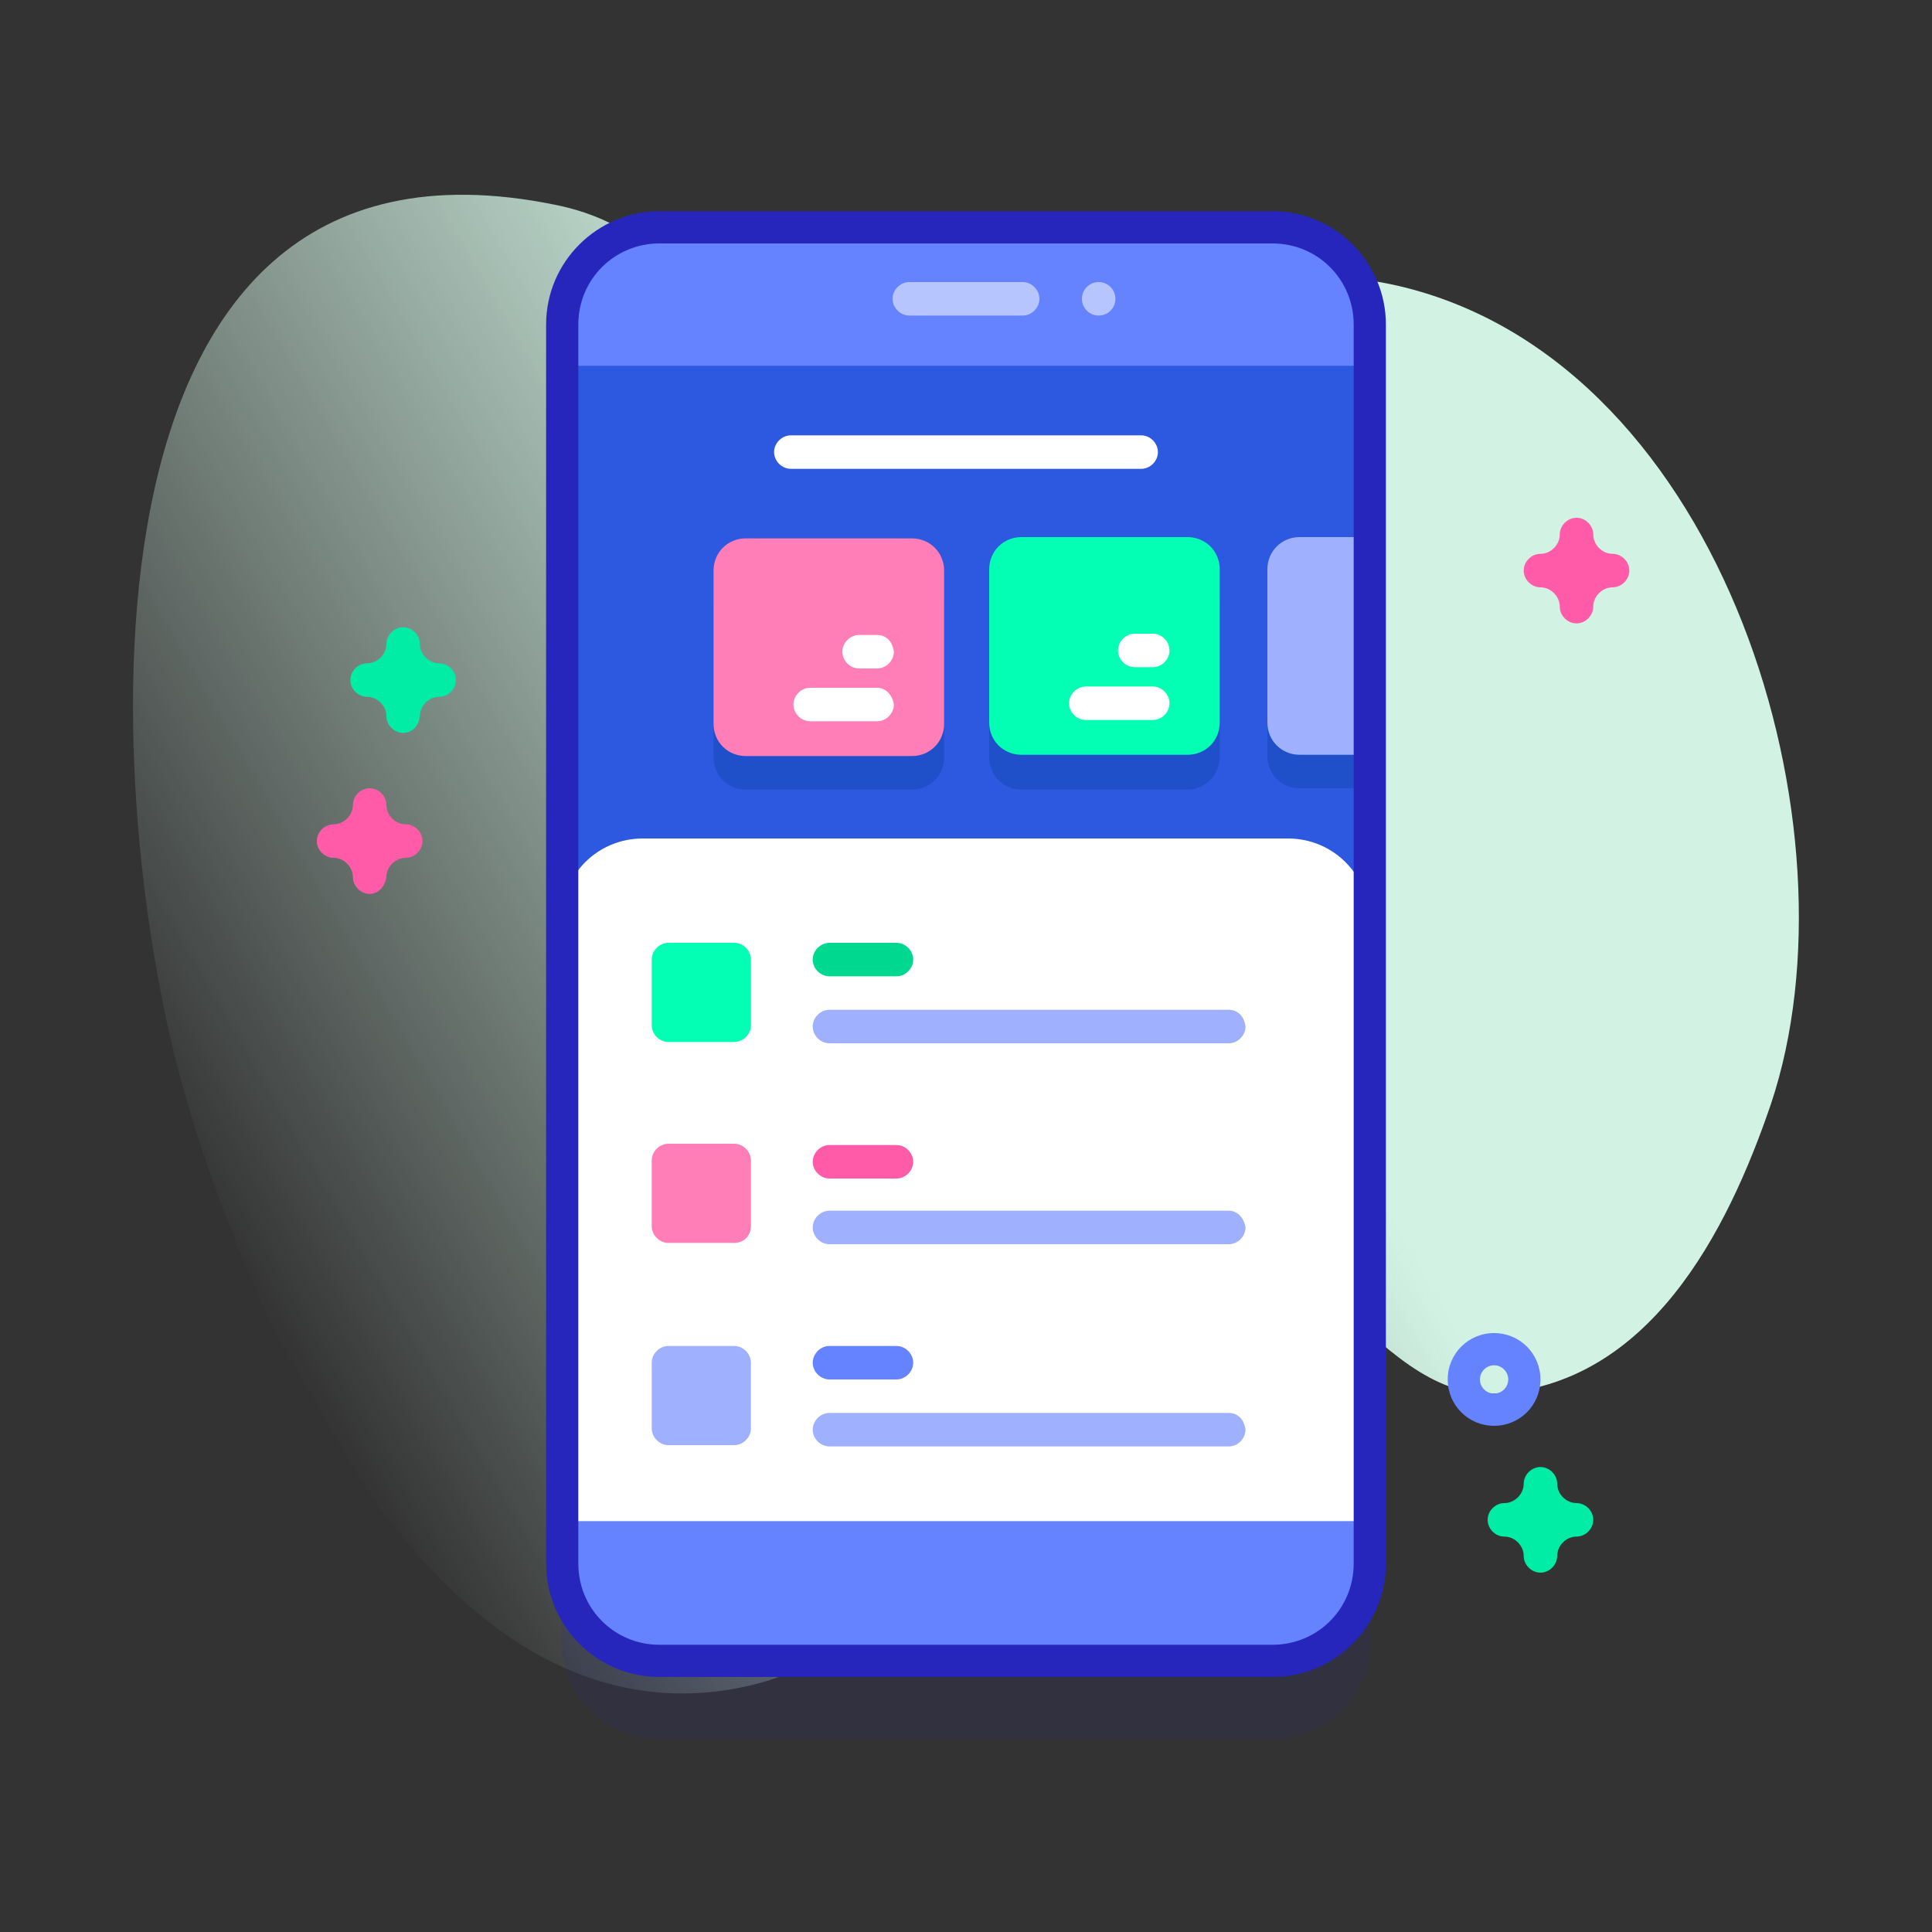 <?xml version="1.0" encoding="utf-8"?>
<!-- Generator: Adobe Illustrator 19.0.0, SVG Export Plug-In . SVG Version: 6.00 Build 0)  -->
<svg version="1.1" id="Capa_1" xmlns="http://www.w3.org/2000/svg" xmlns:xlink="http://www.w3.org/1999/xlink" x="0px" y="0px"
	 viewBox="-202 326 150 150" style="enable-background:new -202 326 150 150;" xml:space="preserve">
<rect x="-202" y="326" width="150" height="150" fill="#333333" stroke="none"/>
<style type="text/css">
	.st0{fill:url(#SVGID_1_);}
	.st1{opacity:0.1;fill:#2626BC;enable-background:new    ;}
	.st2{fill:#6583FE;}
	.st3{fill:#2D58E0;}
	.st4{fill:#1F50C9;}
	.st5{fill:#FFFFFF;}
	.st6{fill:#FF7EB8;}
	.st7{fill:#02FFB3;}
	.st8{fill:#9FB0FE;}
	.st9{fill:#2626BC;}
	.st10{fill:#B7C5FF;}
	.st11{fill:#00D890;}
	.st12{fill:#FF5BA8;}
	.st13{fill:#01ECA5;}
</style>
<g>
	<g>
		
			<linearGradient id="SVGID_1_" gradientUnits="userSpaceOnUse" x1="-185.649" y1="382.708" x2="-75.587" y2="446.252" gradientTransform="matrix(1 0 0 -1 0 804)">
			<stop  offset="0" style="stop-color:#DCFDEE;stop-opacity:0"/>
			<stop  offset="0.629" style="stop-color:#D2F3E4"/>
		</linearGradient>
		<path class="st0" d="M-187.6,411.1c4.7,16.2,18.4,49.1,41.4,46.2c23.1-3,14.1-32.8,35.2-36.9c9.3-1.8,15.6,14.3,25,13.8
			c12-0.6,18.1-12.5,21.5-22.5c7.1-21.2-3.5-57.2-28.5-63.4c-21.8-5.4-24.3,21.2-43.3,13.5c-10.6-4.3-9.6-17.3-22.6-19.9
			C-198.1,333.9-193.9,389.6-187.6,411.1L-187.6,411.1z"/>
	</g>
	<g>
		<g>
			<g>
				<g>
					<path class="st1" d="M-103.2,461h-47.6c-4.2,0-7.6-3.4-7.6-7.6v-96.2c0-4.2,3.4-7.6,7.6-7.6h47.6c4.2,0,7.6,3.4,7.6,7.6v96.2
						C-95.6,457.6-99,461-103.2,461L-103.2,461z"/>
					<path class="st2" d="M-103.2,454.9h-47.6c-4.2,0-7.6-3.4-7.6-7.6v-96.2c0-4.2,3.4-7.6,7.6-7.6h47.6c4.2,0,7.6,3.4,7.6,7.6v96.2
						C-95.6,451.5-99,454.9-103.2,454.9L-103.2,454.9z"/>
					<path class="st3" d="M-158.4,354.4h62.8v89.6h-62.8V354.4z"/>
					<path class="st4" d="M-131.2,387.3h-12.9c-1.4,0-2.5-1.1-2.5-2.5v-11.9c0-1.4,1.1-2.5,2.5-2.5h12.9c1.4,0,2.5,1.1,2.5,2.5v11.9
						C-128.7,386.2-129.8,387.3-131.2,387.3z"/>
					<path class="st4" d="M-109.8,387.3h-12.9c-1.4,0-2.5-1.1-2.5-2.5v-11.9c0-1.4,1.1-2.5,2.5-2.5h12.9c1.4,0,2.5,1.1,2.5,2.5v11.9
						C-107.3,386.1-108.4,387.3-109.8,387.3z"/>
					<g>
						<path class="st4" d="M-95.7,370.3v16.9h-5.4c-1.4,0-2.5-1.1-2.5-2.5v-11.9c0-1.4,1.1-2.5,2.5-2.5H-95.7z"/>
					</g>
					<g>
						<path class="st5" d="M-113.4,359.8h-27.2c-0.7,0-1.3,0.6-1.3,1.3s0.6,1.3,1.3,1.3h27.2c0.7,0,1.3-0.6,1.3-1.3
							S-112.7,359.8-113.4,359.8z"/>
					</g>
					<g>
						<g>
							<path class="st6" d="M-131.2,384.7h-12.9c-1.4,0-2.5-1.1-2.5-2.5v-11.9c0-1.4,1.1-2.5,2.5-2.5h12.9c1.4,0,2.5,1.1,2.5,2.5
								v11.9C-128.7,383.6-129.8,384.7-131.2,384.7z"/>
							<g>
								<path class="st5" d="M-133.9,379.4h-5.2c-0.7,0-1.3,0.6-1.3,1.3c0,0.7,0.6,1.3,1.3,1.3h5.2c0.7,0,1.3-0.6,1.3-1.3
									C-132.7,380-133.2,379.4-133.9,379.4z"/>
								<path class="st5" d="M-133.9,375.3h-1.4c-0.7,0-1.3,0.6-1.3,1.3c0,0.7,0.6,1.3,1.3,1.3h1.4c0.7,0,1.3-0.6,1.3-1.3
									C-132.7,375.8-133.2,375.3-133.9,375.3z"/>
							</g>
						</g>
						<g>
							<path class="st7" d="M-109.8,384.6h-12.9c-1.4,0-2.5-1.1-2.5-2.5v-11.9c0-1.4,1.1-2.5,2.5-2.5h12.9c1.4,0,2.5,1.1,2.5,2.5
								v11.9C-107.3,383.5-108.4,384.6-109.8,384.6z"/>
							<g>
								<path class="st5" d="M-112.5,379.3h-5.2c-0.7,0-1.3,0.6-1.3,1.3c0,0.7,0.6,1.3,1.3,1.3h5.2c0.7,0,1.3-0.6,1.3-1.3
									C-111.2,379.9-111.8,379.3-112.5,379.3z"/>
								<path class="st5" d="M-112.5,375.2h-1.4c-0.7,0-1.3,0.6-1.3,1.3c0,0.7,0.6,1.3,1.3,1.3h1.4c0.7,0,1.3-0.6,1.3-1.3
									C-111.2,375.8-111.8,375.2-112.5,375.2z"/>
							</g>
						</g>
						<g>
							<path class="st8" d="M-95.7,367.7v16.9h-5.4c-1.4,0-2.5-1.1-2.5-2.5v-11.9c0-1.4,1.1-2.5,2.5-2.5H-95.7z"/>
						</g>
					</g>
					<path class="st5" d="M-158.4,444.1v-46.7c0-3.5,2.8-6.3,6.3-6.3h50.1c3.5,0,6.3,2.8,6.3,6.3v46.7H-158.4z"/>
					<path class="st9" d="M-103.2,456.2h-47.6c-4.9,0-8.8-4-8.8-8.8v-96.2c0-4.9,4-8.8,8.8-8.8h47.6c4.9,0,8.8,4,8.8,8.8v96.2
						C-94.4,452.2-98.3,456.2-103.2,456.2z M-150.8,344.9c-3.5,0-6.3,2.8-6.3,6.3v96.2c0,3.5,2.8,6.3,6.3,6.3h47.6
						c3.5,0,6.3-2.8,6.3-6.3v-96.2c0-3.5-2.8-6.3-6.3-6.3H-150.8z"/>
					<g>
						<path class="st10" d="M-122.6,350.5h-8.8c-0.7,0-1.3-0.6-1.3-1.3c0-0.7,0.6-1.3,1.3-1.3h8.8c0.7,0,1.3,0.6,1.3,1.3
							C-121.3,349.9-121.9,350.5-122.6,350.5z"/>
					</g>
					<circle class="st10" cx="-116.7" cy="349.2" r="1.3"/>
				</g>
			</g>
			<g>
				<g>
					<path class="st11" d="M-132.4,399.2h-5.2c-0.7,0-1.3,0.6-1.3,1.3c0,0.7,0.6,1.3,1.3,1.3h5.2c0.7,0,1.3-0.6,1.3-1.3
						C-131.1,399.8-131.7,399.2-132.4,399.2L-132.4,399.2z"/>
					<path class="st8" d="M-106.6,404.4h-31c-0.7,0-1.3,0.6-1.3,1.3c0,0.7,0.6,1.3,1.3,1.3h31c0.7,0,1.3-0.6,1.3-1.3
						C-105.4,404.9-105.9,404.4-106.6,404.4z"/>
				</g>
				<path class="st7" d="M-145,406.9h-5.1c-0.7,0-1.3-0.6-1.3-1.3v-5.1c0-0.7,0.6-1.3,1.3-1.3h5.1c0.7,0,1.3,0.6,1.3,1.3v5.1
					C-143.7,406.3-144.3,406.9-145,406.9z"/>
			</g>
			<g>
				<g>
					<path class="st12" d="M-132.4,414.9h-5.2c-0.7,0-1.3,0.6-1.3,1.3c0,0.7,0.6,1.3,1.3,1.3h5.2c0.7,0,1.3-0.6,1.3-1.3
						C-131.1,415.5-131.7,414.9-132.4,414.9z"/>
					<path class="st8" d="M-106.6,420h-31c-0.7,0-1.3,0.6-1.3,1.3c0,0.7,0.6,1.3,1.3,1.3h31c0.7,0,1.3-0.6,1.3-1.3
						C-105.4,420.6-105.9,420-106.6,420z"/>
				</g>
				<path class="st6" d="M-145,422.5h-5.1c-0.7,0-1.3-0.6-1.3-1.3v-5.1c0-0.7,0.6-1.3,1.3-1.3h5.1c0.7,0,1.3,0.6,1.3,1.3v5.1
					C-143.7,422-144.3,422.5-145,422.5z"/>
			</g>
			<g>
				<g>
					<path class="st2" d="M-132.4,430.5h-5.2c-0.7,0-1.3,0.6-1.3,1.3c0,0.7,0.6,1.3,1.3,1.3h5.2c0.7,0,1.3-0.6,1.3-1.3
						C-131.1,431.1-131.7,430.5-132.4,430.5z"/>
					<path class="st8" d="M-106.6,435.7h-31c-0.7,0-1.3,0.6-1.3,1.3c0,0.7,0.6,1.3,1.3,1.3h31c0.7,0,1.3-0.6,1.3-1.3
						C-105.4,436.2-105.9,435.7-106.6,435.7z"/>
				</g>
				<path class="st8" d="M-145,438.2h-5.1c-0.7,0-1.3-0.6-1.3-1.3v-5.1c0-0.7,0.6-1.3,1.3-1.3h5.1c0.7,0,1.3,0.6,1.3,1.3v5.1
					C-143.7,437.6-144.3,438.2-145,438.2z"/>
			</g>
		</g>
		<path class="st2" d="M-86,436.7c-2,0-3.6-1.6-3.6-3.6c0-2,1.6-3.6,3.6-3.6c2,0,3.6,1.6,3.6,3.6C-82.4,435.1-84,436.7-86,436.7z
			 M-86,432c-0.6,0-1.1,0.5-1.1,1.1c0,0.6,0.5,1.1,1.1,1.1c0.6,0,1.1-0.5,1.1-1.1C-84.9,432.5-85.4,432-86,432z"/>
		<path class="st13" d="M-170.7,382.9c-0.7,0-1.3-0.6-1.3-1.3c0-0.8-0.7-1.5-1.5-1.5c-0.7,0-1.3-0.6-1.3-1.3s0.6-1.3,1.3-1.3
			c0.8,0,1.5-0.7,1.5-1.5c0-0.7,0.6-1.3,1.3-1.3c0.7,0,1.3,0.6,1.3,1.3c0,0.8,0.7,1.5,1.5,1.5c0.7,0,1.3,0.6,1.3,1.3
			s-0.6,1.3-1.3,1.3c-0.8,0-1.5,0.7-1.5,1.5C-169.5,382.4-170,382.9-170.7,382.9z"/>
		<path class="st13" d="M-82.4,448.1c-0.7,0-1.3-0.6-1.3-1.3c0-0.8-0.7-1.5-1.5-1.5c-0.7,0-1.3-0.6-1.3-1.3c0-0.7,0.6-1.3,1.3-1.3
			c0.8,0,1.5-0.7,1.5-1.5c0-0.7,0.6-1.3,1.3-1.3c0.7,0,1.3,0.6,1.3,1.3c0,0.8,0.7,1.5,1.5,1.5c0.7,0,1.3,0.6,1.3,1.3
			c0,0.7-0.6,1.3-1.3,1.3c-0.8,0-1.5,0.7-1.5,1.5C-81.1,447.5-81.7,448.1-82.4,448.1z"/>
		<g>
			<path class="st12" d="M-79.6,374.4c-0.7,0-1.3-0.6-1.3-1.3c0-0.8-0.7-1.5-1.5-1.5c-0.7,0-1.3-0.6-1.3-1.3c0-0.7,0.6-1.3,1.3-1.3
				c0.8,0,1.5-0.7,1.5-1.5c0-0.7,0.6-1.3,1.3-1.3s1.3,0.6,1.3,1.3c0,0.8,0.7,1.5,1.5,1.5c0.7,0,1.3,0.6,1.3,1.3
				c0,0.7-0.6,1.3-1.3,1.3c-0.8,0-1.5,0.7-1.5,1.5C-78.3,373.8-78.9,374.4-79.6,374.4z"/>
			<path class="st12" d="M-173.3,395.4c-0.7,0-1.3-0.6-1.3-1.3c0-0.8-0.7-1.5-1.5-1.5c-0.7,0-1.3-0.6-1.3-1.3s0.6-1.3,1.3-1.3
				c0.8,0,1.5-0.7,1.5-1.5c0-0.7,0.6-1.3,1.3-1.3s1.3,0.6,1.3,1.3c0,0.8,0.7,1.5,1.5,1.5c0.7,0,1.3,0.6,1.3,1.3s-0.6,1.3-1.3,1.3
				c-0.8,0-1.5,0.7-1.5,1.5C-172.1,394.8-172.6,395.4-173.3,395.4z"/>
		</g>
	</g>
</g>
</svg>
